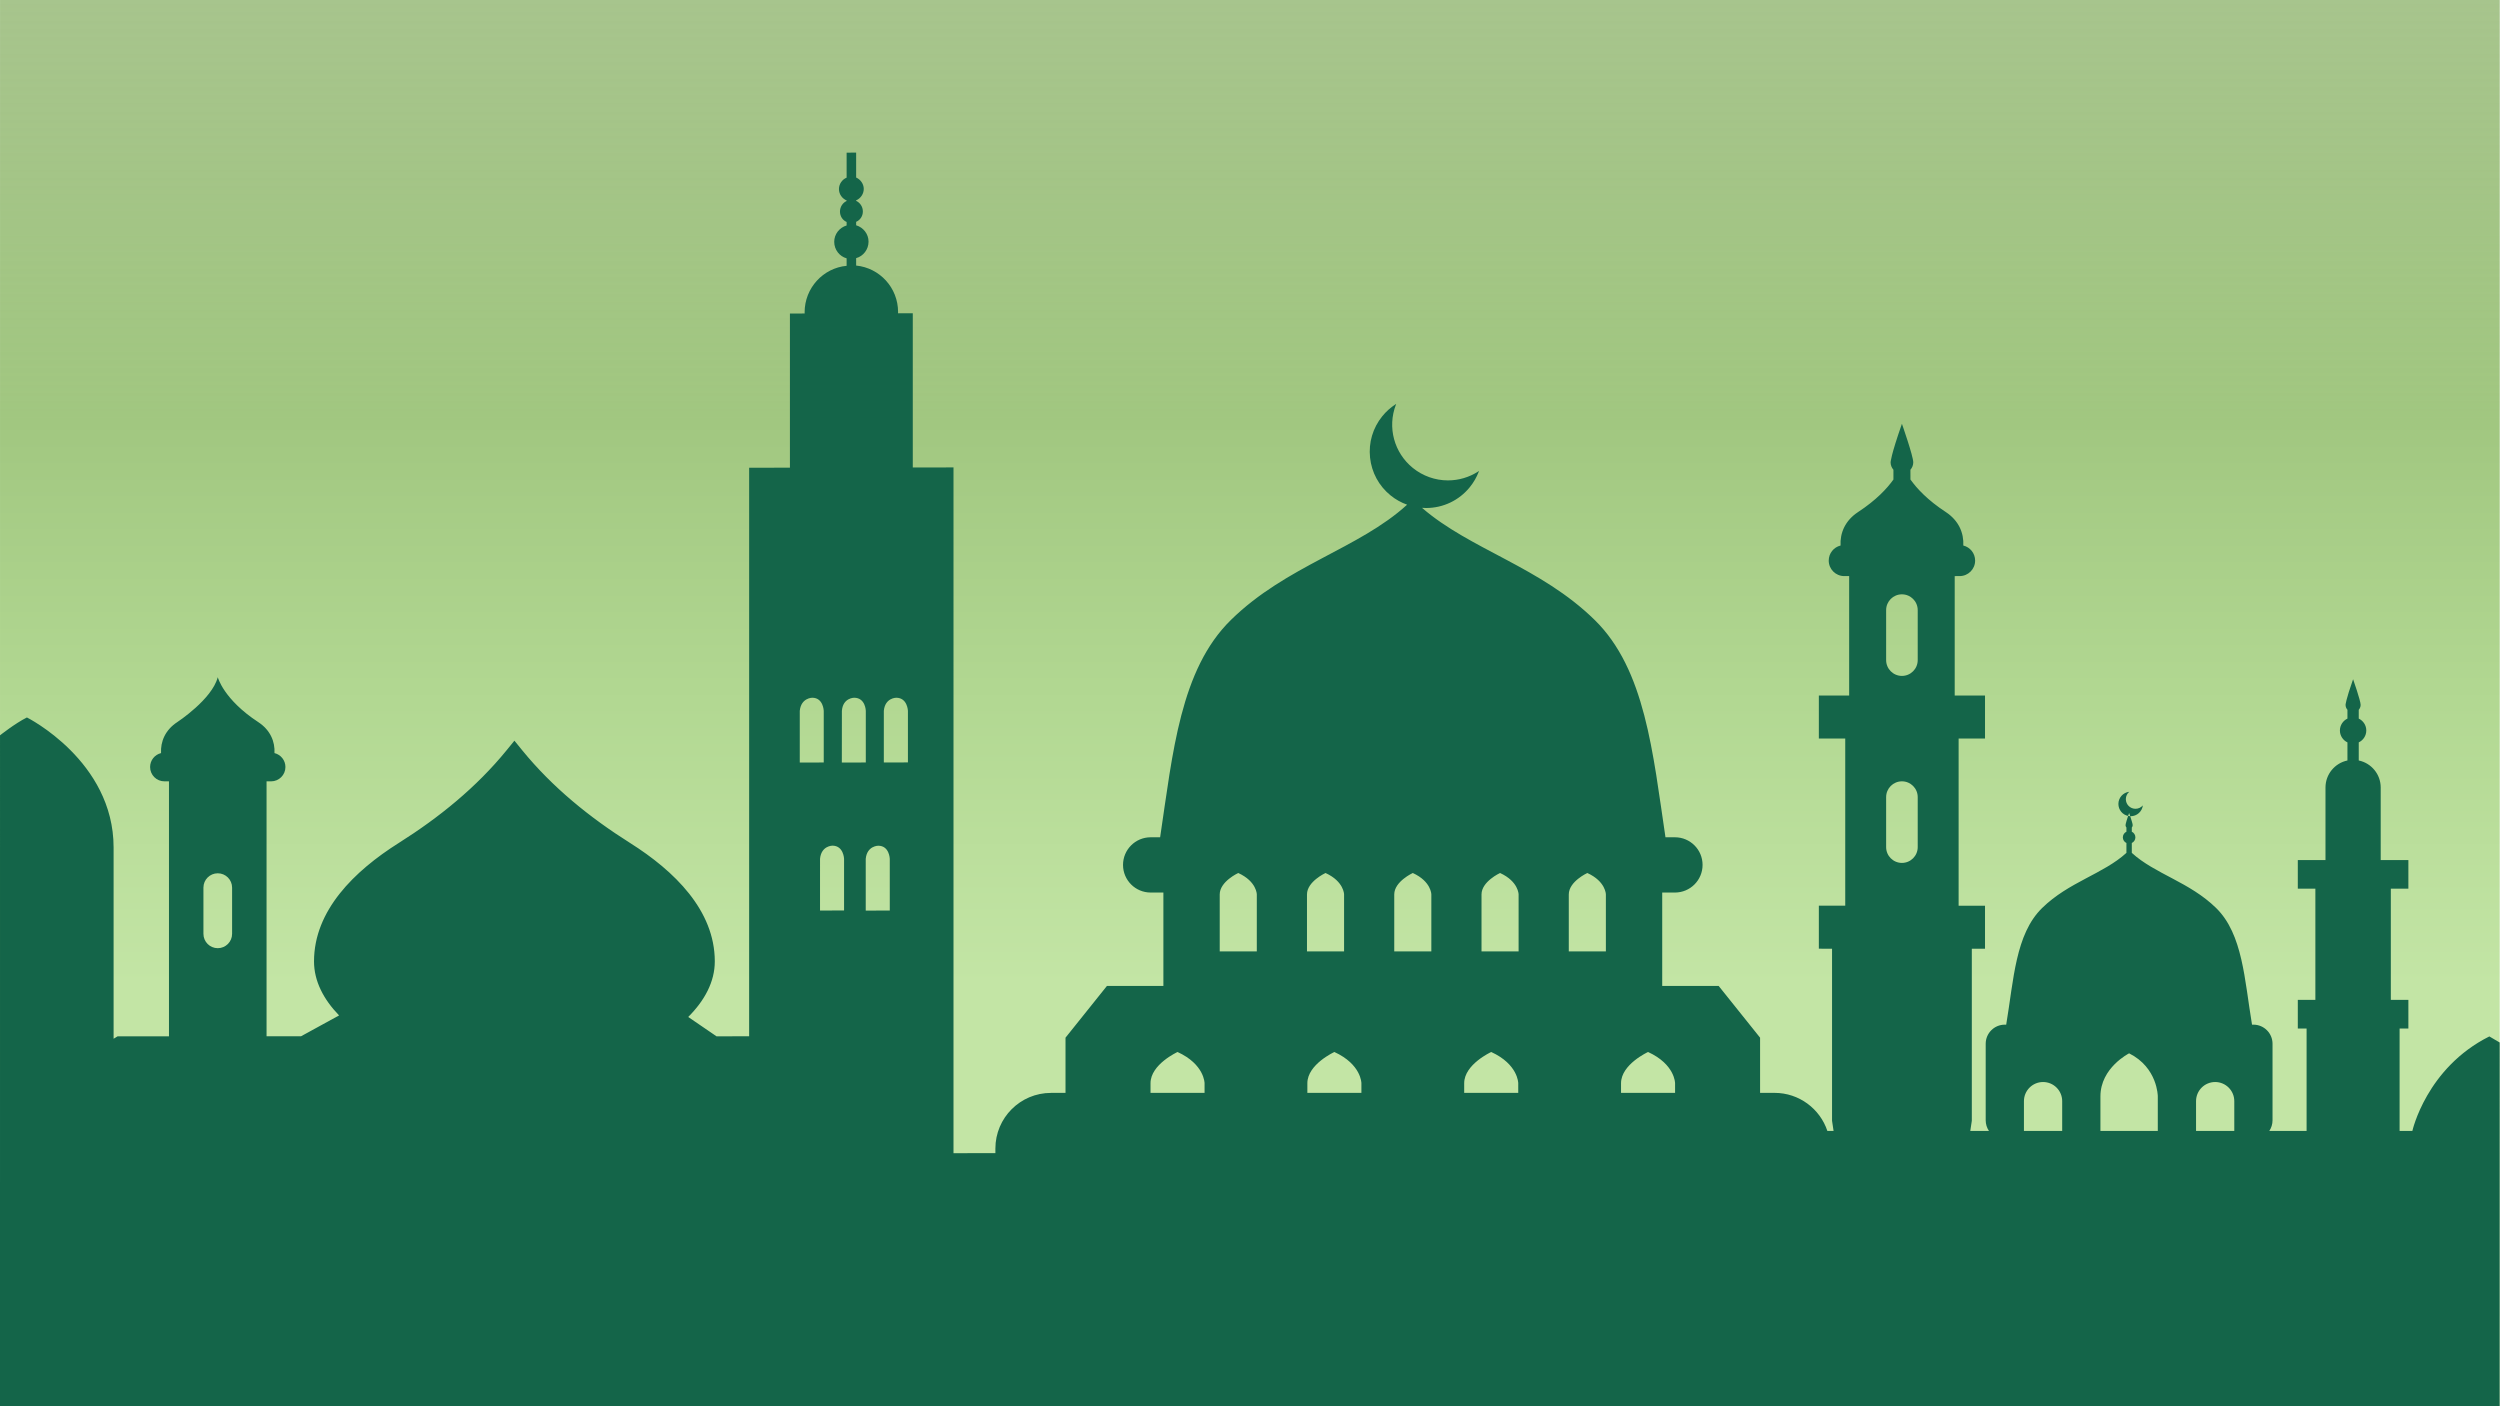 <?xml version="1.0" encoding="UTF-8"?>
<svg xmlns="http://www.w3.org/2000/svg" xmlns:xlink="http://www.w3.org/1999/xlink" width="3840" height="2160" viewBox="0 0 3840 2160">
<defs>
<clipPath id="clip-0">
<path clip-rule="nonzero" d="M 0.188 0 L 0.043 0.031 L 0 2159.949 L 3839.441 2160 L 3839.629 0.051 Z M 0.188 0 "/>
</clipPath>
<clipPath id="clip-1">
<path clip-rule="nonzero" d="M 0.188 0 L 0.043 0.031 L 0 2159.949 L 3839.441 2160 L 3839.629 0.051 Z M 0.188 0 "/>
</clipPath>
<linearGradient id="linear-pattern-0" gradientUnits="userSpaceOnUse" x1="695.551" y1="2140.4" x2="695.551" y2="-739.6" gradientTransform="matrix(0.75, 0, 0, 0.75, 1505.94, 554.7)">
<stop offset="0" stop-color="#c3e5a5" stop-opacity="1"/>
<stop offset="0.3" stop-color="#c3e5a5" stop-opacity="1"/>
<stop offset="0.5" stop-color="#b2d892" stop-opacity="1"/>
<stop offset="0.7" stop-color="#a1c780" stop-opacity="1"/>
<stop offset="1" stop-color="#91b670" stop-opacity="0.8"/>
</linearGradient>
</defs>
<g clip-path="url(#clip-0)">
<g clip-path="url(#clip-1)">
<path fill-rule="nonzero" fill="url(#linear-pattern-0)" d="M 0 0 L 0 2160 L 3839.629 2160 L 3839.629 0 Z M 0 0 "/>
</g>
</g>
<path fill-rule="nonzero" fill="rgb(7.835%, 39.598%, 28.638%)" fill-opacity="1" d="M 2921.359 912.879 L 2921.359 912.891 C 2921.359 912.891 2921.359 912.891 2921.371 912.891 C 2934.75 912.891 2945.609 923.738 2945.609 937.129 L 2945.609 1013.949 C 2945.609 1027.34 2934.75 1038.199 2921.359 1038.199 C 2907.969 1038.199 2897.109 1027.34 2897.109 1013.949 L 2897.109 937.129 C 2897.109 923.738 2907.969 912.879 2921.359 912.879 Z M 1376.5 1071.719 C 1376.512 1071.719 1376.512 1071.719 1376.512 1071.719 C 1393.98 1071.719 1394.57 1091.852 1394.57 1091.852 L 1394.57 1171.082 L 1357.559 1171.18 L 1357.559 1091.852 C 1359.422 1071.73 1376.5 1071.73 1376.5 1071.73 Z M 1247.59 1071.719 C 1264.672 1071.719 1265.262 1091.84 1265.262 1091.84 L 1265.262 1171.18 L 1228.441 1171.277 L 1228.441 1091.84 C 1230.5 1071.719 1247.578 1071.719 1247.578 1071.719 Z M 1311.898 1071.719 C 1329.469 1071.719 1329.871 1091.84 1329.871 1091.84 L 1329.871 1171.18 L 1293.051 1171.277 L 1293.141 1091.84 C 1294.711 1071.719 1311.891 1071.719 1311.891 1071.719 Z M 2921.359 1200.121 C 2921.359 1200.121 2921.359 1200.121 2921.371 1200.121 C 2934.75 1200.121 2945.609 1210.977 2945.609 1224.371 L 2945.609 1301.188 C 2945.609 1314.582 2934.75 1325.438 2921.359 1325.438 C 2907.969 1325.438 2897.109 1314.582 2897.109 1301.188 L 2897.109 1224.371 C 2897.109 1210.977 2907.969 1200.121 2921.359 1200.121 Z M 1278.52 1298.918 C 1295.789 1298.918 1296.48 1319.047 1296.48 1319.047 C 1296.391 1398.477 1296.48 1398.477 1296.48 1398.477 L 1259.559 1398.574 L 1259.57 1319.047 C 1261.531 1298.926 1278.512 1298.926 1278.512 1298.926 Z M 1348.91 1299.016 L 1348.91 1299.02 C 1348.91 1299.02 1348.91 1299.02 1348.922 1299.02 C 1366.191 1299.02 1366.691 1319.145 1366.691 1319.145 L 1366.691 1398.578 L 1329.77 1398.672 L 1329.77 1319.145 C 1331.73 1299.023 1348.91 1299.023 1348.91 1299.023 Z M 334.488 1341.371 C 346.645 1341.371 356.5 1351.227 356.5 1363.383 L 356.5 1434.391 C 356.5 1446.547 346.645 1456.406 334.488 1456.406 C 322.328 1456.406 312.473 1446.547 312.473 1434.391 L 312.473 1363.383 C 312.473 1351.227 322.328 1341.371 334.488 1341.371 Z M 1901.969 1340.93 L 1901.969 1340.934 C 1930.449 1353.957 1930.449 1373.836 1930.449 1373.836 L 1930.449 1461.383 L 1873.488 1461.387 L 1873.488 1373.836 C 1873.488 1353.961 1901.969 1340.93 1901.969 1340.93 Z M 2036.02 1340.93 L 2036.02 1340.934 C 2064.5 1353.957 2064.5 1373.836 2064.5 1373.836 L 2064.5 1461.383 L 2007.531 1461.387 L 2007.531 1373.836 C 2007.531 1353.961 2036.02 1340.93 2036.02 1340.93 Z M 2170.059 1340.93 L 2170.059 1340.934 C 2198.539 1353.957 2198.539 1373.836 2198.539 1373.836 L 2198.539 1461.383 L 2141.57 1461.387 L 2141.57 1373.836 C 2141.57 1353.961 2170.059 1340.93 2170.059 1340.93 Z M 2304.102 1340.93 L 2304.102 1340.934 C 2332.57 1353.957 2332.57 1373.836 2332.57 1373.836 L 2332.57 1461.383 L 2275.609 1461.387 L 2275.609 1373.836 C 2275.609 1353.961 2304.102 1340.93 2304.102 1340.93 Z M 2438.141 1340.93 L 2438.141 1340.934 C 2466.621 1353.957 2466.621 1373.836 2466.621 1373.836 L 2466.621 1461.383 L 2409.66 1461.387 L 2409.66 1373.836 C 2409.66 1353.961 2438.141 1340.93 2438.141 1340.93 Z M 2049.609 1615.867 C 2091.121 1634.844 2091.121 1663.809 2091.121 1663.809 L 2091.121 1678.652 L 2008.102 1678.652 L 2008.102 1663.809 C 2008.102 1634.844 2049.609 1615.867 2049.609 1615.867 Z M 2290.512 1615.867 C 2332.02 1634.844 2332.02 1663.809 2332.02 1663.809 L 2332.02 1678.652 L 2249 1678.652 L 2249 1663.809 C 2249 1634.844 2290.512 1615.867 2290.512 1615.867 Z M 1808.711 1615.867 C 1850.211 1634.844 1850.211 1663.809 1850.211 1663.809 L 1850.211 1678.652 L 1767.199 1678.656 L 1767.199 1663.809 C 1767.199 1634.844 1808.711 1615.867 1808.711 1615.867 Z M 2531.41 1615.867 C 2572.922 1634.844 2572.922 1663.809 2572.922 1663.809 L 2572.922 1678.652 L 2489.91 1678.66 L 2489.91 1663.809 C 2489.91 1634.844 2531.41 1615.867 2531.41 1615.867 Z M 3270.32 1617.922 L 3270.32 1617.926 C 3314.379 1639.953 3314.379 1684.012 3314.379 1684.012 L 3314.379 1737.094 L 3226.262 1737.094 L 3226.262 1684.012 C 3226.262 1639.953 3270.32 1617.922 3270.32 1617.922 Z M 3402.5 1661.984 C 3418.73 1661.996 3431.871 1675.145 3431.871 1691.355 L 3431.871 1737.094 L 3373.129 1737.098 L 3373.129 1691.355 C 3373.129 1675.137 3386.281 1661.984 3402.5 1661.984 Z M 3138.141 1661.984 C 3154.379 1661.996 3167.52 1675.145 3167.52 1691.355 L 3167.52 1737.094 L 3108.77 1737.102 L 3108.77 1691.355 C 3108.77 1675.137 3121.93 1661.984 3138.141 1661.984 Z M 1315.039 234.391 L 1300.41 234.488 L 1300.41 272.879 C 1293.441 275.73 1288.629 282.801 1288.629 290.359 C 1288.629 298.211 1293.441 304.891 1300.41 307.93 L 1300.41 308.719 C 1294.23 311.57 1290.199 317.949 1290.199 325.02 C 1290.199 332.09 1294.23 338.27 1300.41 340.93 L 1300.41 346.32 C 1289.41 349.57 1281.359 359.578 1281.359 371.461 C 1281.359 383.539 1289.512 393.852 1300.41 396.789 L 1300.41 408.281 C 1264.281 411.711 1235.898 442.352 1235.898 479.762 C 1235.898 480.148 1236 480.941 1236 481.52 L 1213.32 481.621 L 1213.32 718.352 L 1150.68 718.449 L 1150.68 1591.707 L 1100.602 1591.805 L 1057.109 1562.066 C 1082.43 1536.758 1097.93 1507.875 1097.93 1476.703 C 1097.93 1398.48 1036.09 1337.914 967.824 1294.836 C 905.762 1255.668 848.508 1209.348 802.148 1152.449 L 790.133 1137.691 L 778.117 1152.449 C 731.754 1209.348 674.512 1255.672 612.438 1294.836 C 544.172 1337.906 482.336 1398.48 482.336 1476.699 C 482.336 1506.902 496.879 1534.953 520.828 1559.684 L 462.395 1591.703 L 409.43 1591.723 L 409.43 1200.16 L 416.398 1200.148 C 428.555 1200.148 438.418 1190.289 438.418 1178.133 C 438.418 1167.824 431.328 1159.172 421.766 1156.781 L 421.594 1156.789 C 422.555 1139.129 415.258 1121.32 396.66 1109.148 C 343.238 1074.191 334.488 1040.172 334.488 1040.172 C 325.73 1074.18 272.289 1109.148 272.289 1109.148 C 253.703 1121.309 246.418 1139.129 247.375 1156.781 L 247.207 1156.789 C 237.645 1159.18 230.562 1167.828 230.562 1178.133 C 230.562 1190.289 240.418 1200.148 252.578 1200.148 L 259.547 1200.148 L 259.547 1591.773 L 180.602 1591.801 L 174.484 1595.523 L 174.484 1301.711 C 174.484 1168.582 41.355 1102.02 41.355 1102.02 C 23.047 1111.172 0.008 1129.48 0.008 1129.48 L 0.02 1129.48 L 0 2159.949 L 3839.441 2160 L 3839.488 1601.281 L 3823.648 1591.941 C 3726.879 1640.324 3705.398 1737.094 3705.398 1737.094 L 3685.789 1737.098 L 3685.789 1579.789 L 3699.27 1579.793 L 3699.27 1535.828 L 3672.309 1535.836 L 3672.309 1364.988 L 3699.27 1364.992 L 3699.27 1321.031 L 3656.762 1321.035 L 3656.762 1209.605 C 3656.762 1189.164 3642.289 1172.105 3623.039 1168.098 L 3623.039 1140.309 C 3629.871 1137.059 3634.621 1130.09 3634.621 1122.031 C 3634.621 1113.969 3629.871 1107.012 3623.039 1103.75 L 3623.039 1090.238 C 3624.82 1088.211 3625.941 1085.578 3625.941 1082.66 C 3625.941 1076.27 3614.352 1043.289 3614.352 1043.289 C 3602.77 1076.27 3602.77 1082.66 3602.77 1082.66 C 3602.77 1085.578 3603.891 1088.211 3605.672 1090.25 L 3605.672 1103.75 C 3598.84 1107.02 3594.09 1113.969 3594.09 1122.039 C 3594.09 1130.102 3598.84 1137.059 3605.672 1140.32 L 3605.672 1168.098 C 3586.41 1172.105 3571.949 1189.16 3571.949 1209.605 L 3571.949 1321.027 L 3529.43 1321.031 L 3529.43 1364.984 L 3556.41 1364.988 L 3556.41 1535.828 L 3529.43 1535.828 L 3529.43 1579.785 L 3542.922 1579.789 L 3542.922 1737.094 L 3485.641 1737.098 C 3488.781 1732.41 3490.609 1726.781 3490.609 1720.727 L 3490.609 1603.238 C 3490.609 1587.02 3477.461 1573.867 3461.238 1573.867 L 3459.109 1573.871 C 3447.551 1505.094 3445.07 1435.027 3404.031 1394.781 C 3363.219 1354.766 3309.859 1342.387 3274.449 1310.008 L 3274.449 1294.848 C 3277.691 1293.297 3279.961 1290.008 3279.961 1286.18 C 3279.961 1282.352 3277.691 1279.059 3274.449 1277.508 L 3274.449 1271.066 C 3275.301 1270.094 3275.828 1268.848 3275.828 1267.457 C 3275.828 1265.535 3273.629 1258.578 3272.012 1253.711 L 3272.039 1253.711 C 3272.281 1253.711 3272.488 1253.715 3272.699 1253.715 C 3282.352 1253.715 3290.301 1246.453 3291.41 1237.102 L 3291.371 1237.102 C 3288.629 1240.273 3284.59 1242.289 3280.078 1242.289 C 3271.91 1242.289 3265.281 1235.664 3265.281 1227.484 C 3265.281 1222.945 3267.32 1218.883 3270.539 1216.168 L 3270.52 1216.168 C 3261.121 1217.258 3253.852 1225.215 3253.852 1234.875 C 3253.852 1243.926 3260.238 1251.488 3268.75 1253.301 C 3269.219 1251.914 3269.738 1250.398 3270.32 1248.738 C 3270.32 1248.738 3271.07 1250.867 3272.012 1253.703 C 3270.91 1253.664 3269.828 1253.527 3268.781 1253.309 C 3264.809 1265.027 3264.809 1267.457 3264.809 1267.457 C 3264.809 1268.848 3265.352 1270.098 3266.191 1271.066 L 3266.191 1277.508 C 3262.949 1279.062 3260.68 1282.352 3260.68 1286.184 C 3260.68 1290.012 3262.949 1293.301 3266.191 1294.852 L 3266.191 1310.008 C 3230.781 1342.387 3177.422 1354.77 3136.621 1394.781 C 3095.57 1435.031 3093.09 1505.098 3081.531 1573.867 L 3079.398 1573.871 C 3063.172 1573.879 3050.031 1587.027 3050.031 1603.238 L 3050.031 1720.727 C 3050.031 1726.785 3051.859 1732.418 3055.012 1737.094 L 3026.359 1737.102 L 3028.711 1721.465 L 3028.711 1457.219 L 3048.98 1457.223 L 3048.98 1391.16 L 3008.441 1391.168 L 3008.441 1134.43 L 3048.98 1134.43 L 3048.98 1068.371 L 3002.422 1068.371 L 3002.422 884.891 L 3009.98 884.879 C 3023.141 884.879 3033.801 874.211 3033.801 861.059 C 3033.801 849.91 3026.129 840.551 3015.789 837.961 L 3015.629 837.969 C 3016.648 818.871 3008.75 799.602 2988.641 786.43 C 2960.82 768.23 2944.199 750.27 2934.449 736.52 L 2934.41 721.539 C 2937.078 718.488 2938.77 714.531 2938.77 710.141 C 2938.77 700.531 2921.359 650.969 2921.359 650.969 C 2903.961 700.531 2903.961 710.141 2903.961 710.141 C 2903.961 714.531 2905.641 718.48 2908.309 721.539 L 2908.309 736.559 C 2898.52 750.301 2881.891 768.238 2854.09 786.43 C 2833.969 799.602 2826.07 818.871 2827.109 837.961 L 2826.941 837.969 C 2816.59 840.551 2808.93 849.91 2808.93 861.059 C 2808.93 874.211 2819.59 884.879 2832.75 884.879 L 2840.301 884.879 L 2840.301 1068.352 L 2793.75 1068.359 L 2793.75 1134.41 L 2834.289 1134.41 L 2834.289 1391.145 L 2793.75 1391.148 L 2793.75 1457.203 L 2814.02 1457.207 L 2814.02 1721.457 L 2816.359 1737.098 L 2806.828 1737.102 C 2795.52 1703.141 2763.469 1678.652 2725.719 1678.652 L 2703.488 1678.66 L 2703.488 1593.879 L 2639.82 1514.344 L 2553.16 1514.348 L 2553.16 1370.945 L 2572.711 1370.949 C 2596.148 1370.945 2615.148 1351.945 2615.148 1328.504 C 2615.148 1305.059 2596.148 1286.059 2572.711 1286.059 L 2558.16 1286.059 C 2538.699 1155.879 2527.141 1028.469 2449.422 952.262 C 2366.25 870.711 2258.109 844.102 2184.199 780.031 L 2184.199 780.039 L 2184.211 780.039 C 2186.289 780.18 2188.34 780.301 2190.41 780.301 C 2216.672 780.301 2241.199 768.609 2257.699 748.211 C 2263.441 741.109 2268.02 733.199 2271.309 724.691 L 2271.82 723.359 L 2270.629 724.141 C 2256.738 733.129 2240.609 737.891 2223.988 737.891 C 2204.5 737.891 2185.379 731.121 2170.18 718.809 C 2141.289 695.422 2130.789 656.391 2144.059 621.691 L 2144.559 620.371 L 2143.379 621.141 C 2135.75 626.102 2128.961 632.219 2123.199 639.328 C 2108.66 657.301 2101.98 679.84 2104.398 702.828 C 2106.82 725.809 2118.051 746.48 2136.02 761.02 C 2143.621 767.18 2152.199 771.949 2161.32 775.219 C 2087.34 842.809 1975.898 868.691 1890.68 952.262 C 1812.949 1028.469 1801.422 1155.879 1781.961 1286.059 L 1767.41 1286.059 C 1743.949 1286.066 1724.969 1305.062 1724.969 1328.504 C 1724.969 1351.945 1743.961 1370.945 1767.41 1370.945 L 1786.961 1370.949 L 1786.961 1514.344 L 1700.301 1514.348 L 1636.629 1593.879 L 1636.629 1678.652 L 1614.41 1678.656 L 1614.328 1678.699 C 1567.16 1678.699 1528.922 1716.961 1528.922 1764.137 L 1528.922 1771.215 L 1464.57 1771.289 L 1464.578 717.961 L 1402.039 718.059 L 1402.039 481.129 L 1379.352 481.23 C 1379.352 480.551 1379.449 479.762 1379.449 479.371 C 1379.449 441.859 1351.172 411.52 1315.039 407.891 L 1315.039 396.5 C 1325.941 393.551 1334.09 383.238 1334.09 371.172 C 1334.09 359.281 1325.941 349.27 1315.039 346.031 L 1315.039 340.73 C 1321.23 338.078 1325.352 331.891 1325.352 324.82 C 1325.352 317.75 1321.23 311.371 1315.039 308.52 L 1315.039 307.738 C 1321.719 304.891 1326.73 298.02 1326.73 290.16 C 1326.73 282.602 1321.82 275.73 1315.039 272.691 Z M 1315.039 234.391 "/>
</svg>
